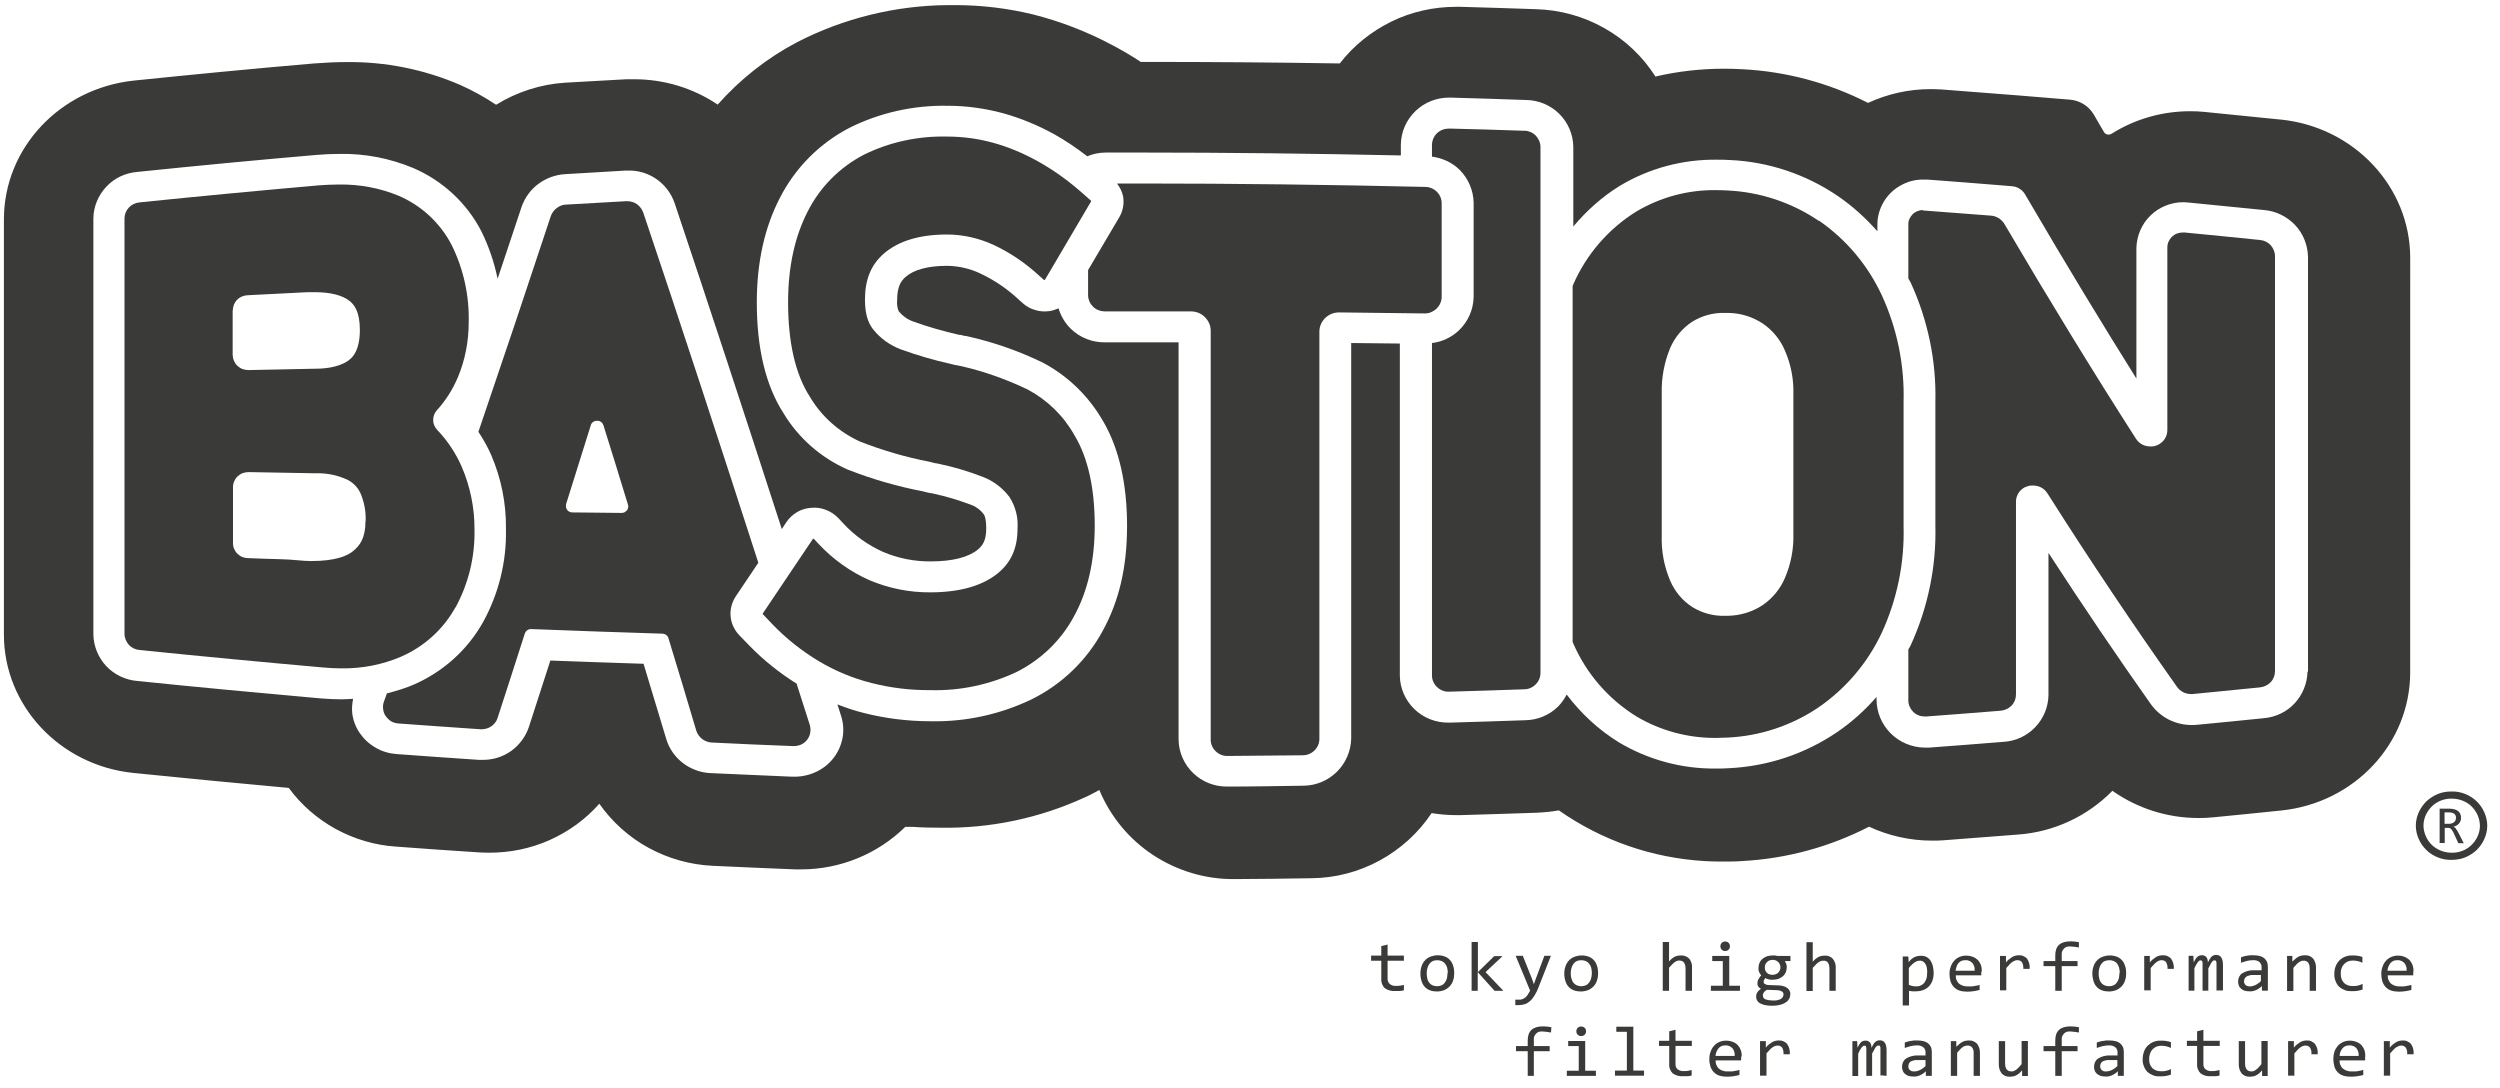 <?xml version="1.0" encoding="UTF-8"?>
<svg id="Layer_1" data-name="Layer 1" xmlns="http://www.w3.org/2000/svg" width="147" height="64" viewBox="0 0 147 64">
  <path d="M82.55,58.23c-.09.02-.17.04-.26.04-.09,0-.18,0-.27,0-.21.02-.43-.05-.6-.17-.07-.07-.12-.15-.16-.25-.03-.09-.05-.19-.04-.29v-1.07h-.6v-.3h.6v-.56l.37-.09v.65h.96v.3h-.96v1.04c0,.06,0,.12.03.18.02.06.05.11.1.15.1.08.23.12.36.11.08,0,.15,0,.22-.01.08,0,.16-.03.25-.05v.32Z" fill="#3a3a39"/>
  <path d="M85.51,57.22c0,.15-.02.3-.07.44-.04.13-.11.24-.2.34-.09.09-.2.17-.32.22-.14.05-.28.08-.43.08-.14,0-.28-.02-.41-.07-.11-.04-.22-.11-.3-.2-.09-.09-.15-.21-.19-.33-.05-.15-.07-.3-.07-.45,0-.15.02-.3.07-.44.04-.13.11-.24.2-.34.09-.1.2-.17.32-.22.14-.05.28-.08.43-.08.14,0,.28.02.41.07.11.04.22.11.3.2.09.09.15.21.19.33.05.14.07.3.07.45ZM85.13,57.22c0-.11-.01-.22-.04-.33-.03-.09-.07-.17-.13-.24-.05-.06-.12-.11-.19-.14-.08-.03-.17-.05-.26-.05-.1,0-.2.02-.28.06-.08.04-.14.1-.19.17-.05.07-.09.15-.11.24-.03.1-.04.2-.04.3,0,.11.01.23.04.33.02.09.07.17.12.24.05.06.12.11.19.14.08.03.17.05.26.05.1,0,.19-.02.28-.06.08-.04.14-.1.19-.17.05-.07.09-.15.11-.24.02-.09.03-.19.03-.29h0Z" fill="#3a3a39"/>
  <path d="M88.39,58.26h-.51l-.99-1.1v1.1h-.36v-2.87h.37v1.77l.96-.94h.49l-1,.94,1.04,1.09Z" fill="#3a3a39"/>
  <path d="M91.19,56.21l-.72,1.83c-.06.17-.14.33-.23.48-.07.12-.16.24-.26.33-.09.08-.19.15-.3.19-.12.04-.25.06-.38.06h-.2v-.32h.22c.06,0,.13,0,.19-.03.06-.02.12-.05.17-.09.06-.05.11-.1.15-.17.05-.08.1-.16.14-.24l-.85-2.05h.42l.54,1.35.11.32.12-.33.5-1.34h.39Z" fill="#3a3a39"/>
  <path d="M93.97,57.22c0,.15-.02.3-.07.44-.04.13-.11.24-.2.34-.09.09-.2.17-.32.22-.14.05-.28.08-.43.08-.14,0-.28-.02-.41-.07-.11-.04-.22-.11-.3-.2-.09-.09-.15-.21-.19-.33-.05-.15-.07-.3-.07-.45,0-.15.02-.29.07-.43.04-.13.11-.24.2-.34.09-.1.2-.17.32-.22.14-.05.28-.08.43-.08.14,0,.28.02.41.07.11.04.22.11.3.2.09.09.15.21.19.33.05.14.07.3.07.45ZM93.6,57.22c0-.11-.01-.22-.04-.33-.03-.09-.07-.17-.13-.24-.05-.06-.12-.11-.19-.14-.08-.03-.17-.05-.26-.05-.1,0-.2.02-.28.06-.08.04-.14.1-.19.17-.05.07-.09.15-.11.24-.03.1-.04.2-.04.3,0,.11.01.23.05.33.02.09.06.17.12.24.05.06.12.11.19.14.08.03.17.05.26.05.1,0,.19-.02.28-.06.08-.04.14-.1.19-.17.05-.07.09-.15.11-.24.02-.09.04-.19.04-.29h0Z" fill="#3a3a39"/>
  <path d="M99.48,58.26h-.37v-1.31c0-.12-.02-.25-.09-.35-.03-.04-.07-.07-.12-.09s-.1-.03-.15-.03c-.05,0-.09,0-.14.02-.05.02-.09.04-.13.07-.05.04-.11.08-.15.13-.05.05-.12.12-.19.2v1.36h-.37v-2.87h.37v1.15c.04-.06.1-.12.16-.17.05-.04.11-.08.17-.11.05-.03.11-.05.17-.06.06-.01.12-.02.18-.02.09,0,.18,0,.27.04.09.03.16.08.23.14.13.16.19.36.17.56v1.32Z" fill="#3a3a39"/>
  <path d="M101.31,56.51h-.63v-.3h1v1.75h.63v.3h-1.71v-.3h.7v-1.45ZM101.44,55.36s.08,0,.11.02c.04.01.07.03.09.06.03.03.05.06.06.09.01.03.02.07.02.11,0,.04,0,.07-.02.11-.01.03-.03.06-.06.09-.03.03-.06.05-.09.06-.04.01-.07.02-.11.02-.04,0-.08,0-.11-.02-.04-.01-.07-.04-.09-.06-.03-.02-.05-.06-.06-.09-.02-.03-.02-.07-.02-.11s0-.07.02-.11c.01-.03.03-.06.06-.09.03-.03.06-.05.09-.06.04-.01.07-.02.11-.02Z" fill="#3a3a39"/>
  <path d="M104.94,56.5s.07.11.09.17c.02.07.04.14.03.21,0,.1-.02.2-.06.3-.04.09-.1.17-.17.23-.08.06-.17.11-.26.15-.11.03-.22.05-.34.05-.08,0-.17,0-.25-.03-.06-.01-.13-.04-.18-.07-.02.03-.05.07-.07.11-.02.03-.03.07-.03.11,0,.03,0,.05.02.08.01.02.03.04.06.05.06.04.13.06.2.06l.56.02c.1,0,.2.01.3.04.08.02.16.05.23.1.06.04.12.1.15.16.04.07.06.15.05.22,0,.09-.02.18-.06.26-.05.08-.11.16-.19.21-.1.07-.21.12-.33.15-.15.04-.31.06-.47.06-.15,0-.29-.01-.44-.04-.1-.02-.2-.06-.3-.11-.07-.04-.13-.1-.17-.17-.03-.07-.05-.14-.05-.21,0-.09.02-.18.07-.26.06-.09.14-.16.22-.21-.04-.01-.07-.03-.1-.06-.02-.02-.05-.05-.07-.08-.02-.03-.03-.06-.04-.1,0-.03,0-.06,0-.1,0-.09.02-.17.07-.24.04-.08.09-.15.15-.21-.03-.03-.05-.06-.07-.09-.02-.03-.04-.06-.05-.1-.01-.04-.03-.07-.04-.11,0-.05,0-.09,0-.14,0-.1.02-.2.06-.3.04-.09.1-.16.17-.23.08-.06.17-.11.26-.15.11-.03.23-.05.34-.05.05,0,.1,0,.15,0l.13.03h.77v.3h-.37ZM103.66,58.55s.01.09.04.13c.03.04.07.07.11.08.14.05.29.07.44.07.1,0,.2,0,.3-.03.07-.01.13-.04.19-.08.04-.03.08-.07.1-.12.02-.04.03-.09.03-.13,0-.04,0-.07-.03-.11-.02-.03-.05-.06-.08-.07-.1-.05-.21-.07-.32-.07l-.55-.02s-.08.06-.12.09c-.03.03-.05.05-.07.09-.01.03-.03.06-.04.09,0,.03-.01.06-.01.09ZM103.77,56.88c0,.06.01.12.03.18.02.05.05.1.09.14.04.04.09.07.15.09.06.02.12.03.19.03.07,0,.13-.01.19-.04.06-.02.11-.05.15-.1.04-.04.07-.09.09-.14.02-.05.03-.11.03-.16,0-.06-.01-.12-.04-.18-.02-.05-.05-.1-.1-.14-.04-.04-.09-.07-.14-.09-.06-.02-.12-.03-.18-.03-.07,0-.14.01-.2.04-.05.02-.1.05-.14.1-.04.04-.07.09-.09.14-.02.05-.03.11-.03.17Z" fill="#3a3a39"/>
  <path d="M107.94,58.26h-.37v-1.31c0-.12-.02-.25-.09-.35-.03-.04-.07-.07-.12-.09-.05-.02-.1-.03-.15-.02-.05,0-.09,0-.14.02-.05.01-.09.04-.14.07-.06.04-.11.08-.15.13-.05.05-.12.12-.19.2v1.36h-.37v-2.87h.37v1.15c.05-.06.11-.12.17-.17.05-.04.11-.08.17-.11.05-.03.11-.05.17-.06.06-.01.12-.02.18-.02.09,0,.18,0,.27.04.08.03.16.08.22.15.13.16.19.36.17.56v1.32Z" fill="#3a3a39"/>
  <path d="M113.7,57.2c0,.16-.02.32-.08.48-.05.13-.12.24-.22.34-.1.09-.21.16-.33.2-.13.05-.27.07-.41.07-.07,0-.13,0-.2,0-.07,0-.14-.02-.21-.03v.86h-.37v-2.88h.33l.02.34c.09-.13.2-.23.34-.3.12-.06.25-.08.39-.08.11,0,.22.02.32.07.09.05.17.12.23.21.07.1.11.21.14.32.03.13.05.27.05.41ZM113.32,57.22c0-.1,0-.2-.02-.3-.01-.08-.04-.16-.08-.23-.03-.06-.08-.11-.14-.15-.06-.04-.13-.06-.2-.05-.05,0-.09,0-.14.02-.05.02-.1.04-.15.07-.06.04-.11.08-.16.13-.07.06-.13.13-.19.21v.99c.07.03.14.05.22.07.07.01.15.02.22.02.09,0,.17-.01.25-.05.08-.03.15-.08.21-.15.13-.17.19-.38.17-.58Z" fill="#3a3a39"/>
  <path d="M116.5,57.13v.22h-1.5c0,.09,0,.18.04.26.03.08.08.16.14.22.15.12.34.18.53.17h.19c.06,0,.12,0,.18-.02l.17-.03c.05,0,.1-.02.15-.04v.3c-.11.03-.23.05-.34.07-.13.02-.26.03-.39.03-.16,0-.32-.02-.47-.07-.12-.04-.23-.11-.32-.21-.09-.1-.15-.21-.19-.33-.04-.14-.06-.29-.06-.44,0-.14.02-.28.07-.41.04-.12.1-.24.19-.34.08-.1.18-.17.3-.23.13-.06.27-.09.41-.09.13,0,.27.02.4.07.11.04.21.11.3.19.08.09.14.19.18.3.04.12.05.25.05.38ZM116.11,57.07c0-.08,0-.17-.03-.25-.02-.07-.06-.14-.1-.19-.05-.05-.11-.1-.18-.13-.08-.03-.16-.05-.25-.04-.08,0-.15.01-.22.04-.07.03-.12.07-.17.13-.05.06-.09.12-.11.2-.03.08-.05.16-.06.25h1.12Z" fill="#3a3a39"/>
  <path d="M117.61,56.21h.34v.38c.1-.13.23-.23.37-.32.11-.06.24-.1.37-.1.09,0,.19,0,.27.04.09.04.17.09.23.16.12.17.18.39.15.6h-.37c.01-.14-.01-.27-.08-.39-.03-.04-.07-.07-.11-.09-.04-.02-.1-.03-.14-.03-.05,0-.1,0-.15.02-.06.02-.11.05-.16.08-.06.04-.12.09-.17.15-.07.07-.13.14-.19.21v1.31h-.37v-2.03Z" fill="#3a3a39"/>
  <path d="M122.23,55.71c-.17-.03-.33-.05-.5-.06-.07,0-.14,0-.2.02-.07.02-.12.06-.17.11-.05.05-.08.11-.11.17-.02.07-.03.13-.02.2v.36h.93v.3h-.93v1.45h-.38v-1.45h-.69v-.3h.69v-.34c0-.55.3-.82.9-.82.16,0,.33.02.49.05v.3Z" fill="#3a3a39"/>
  <path d="M125.02,57.22c0,.15-.02.3-.07.44-.04.13-.11.24-.2.34-.09.09-.2.17-.32.22-.14.05-.28.08-.43.08-.14,0-.28-.02-.41-.07-.11-.04-.22-.11-.3-.2-.09-.09-.15-.21-.19-.33-.04-.15-.07-.3-.07-.45,0-.15.02-.3.07-.43.04-.13.11-.24.2-.34.09-.1.2-.17.32-.22.14-.05.28-.08.43-.08.14,0,.28.02.41.07.11.04.22.11.3.2.09.09.15.21.19.33.05.14.07.3.07.45ZM124.64,57.22c0-.11-.01-.22-.04-.33-.03-.09-.07-.17-.12-.24-.05-.06-.12-.11-.19-.14-.08-.03-.17-.05-.26-.05-.1,0-.2.02-.29.06-.08.04-.14.1-.19.17-.05.07-.09.15-.11.24-.03.1-.04.2-.04.3,0,.11.01.23.04.33.02.09.06.17.12.24.05.06.12.11.19.14.08.03.17.05.26.05.1,0,.19-.02.28-.06.08-.04.14-.1.19-.17.05-.07.09-.15.11-.24.02-.09.03-.19.03-.29h0Z" fill="#3a3a39"/>
  <path d="M126.07,56.21h.34v.38c.1-.13.23-.23.37-.32.11-.06.24-.1.37-.1.09,0,.19,0,.28.04.09.04.17.09.23.16.12.17.18.39.16.6h-.37c.01-.14-.02-.27-.08-.39-.03-.04-.07-.07-.11-.09-.05-.02-.09-.03-.14-.03-.05,0-.1,0-.15.02-.05.02-.11.05-.15.08-.06.04-.12.09-.17.15-.07.07-.13.14-.19.21v1.31h-.38v-2.03Z" fill="#3a3a39"/>
  <path d="M130.33,58.26v-1.47c0-.05,0-.11,0-.16,0-.03-.01-.06-.02-.1,0-.02-.02-.04-.04-.05-.02,0-.04-.01-.06-.01-.03,0-.06,0-.08.02-.03.02-.05.05-.07.08-.04.05-.07.09-.09.15-.03.06-.07.13-.12.22v1.31h-.34v-1.61s0-.07-.02-.11c0-.02-.02-.04-.04-.05-.02,0-.04-.01-.06-.01-.03,0-.05,0-.07.02-.03.02-.06.05-.08.07-.03.05-.06.09-.09.14-.04.06-.07.14-.12.24v1.31h-.34v-2.05h.28l.02.39c.03-.07.07-.13.11-.2.03-.05.06-.09.11-.13.04-.03.08-.06.12-.07.04-.02.09-.02.14-.02.05,0,.1,0,.14.02s.09.05.12.08c.07.1.1.22.09.33.03-.07.07-.13.1-.19.03-.05.07-.1.1-.14.04-.04.08-.07.13-.09.05-.02.1-.03.16-.03.27,0,.4.2.4.6v1.49h-.35Z" fill="#3a3a39"/>
  <path d="M133,58.26v-.28c-.1.1-.22.18-.35.24-.12.05-.25.08-.38.07-.1,0-.2-.01-.3-.04-.08-.03-.15-.07-.21-.13-.05-.05-.1-.11-.12-.18-.03-.07-.04-.15-.04-.23,0-.09.02-.19.06-.27.04-.08.1-.16.18-.21.21-.13.46-.19.7-.18h.44v-.18c0-.06,0-.11-.03-.16-.02-.05-.05-.1-.09-.14-.1-.08-.24-.12-.37-.11-.12,0-.24.01-.36.04-.12.03-.24.07-.36.11v-.32c.05-.02.1-.03.15-.05.06-.02.12-.03.18-.04.07-.01.13-.02.2-.03.07,0,.14,0,.21,0,.12,0,.23.01.35.04.09.02.18.06.26.12.07.06.13.13.17.21.04.09.06.2.06.3v1.41h-.35ZM132.96,57.33h-.47c-.08,0-.16,0-.24.03-.06.01-.12.04-.17.07-.04.03-.07.07-.1.12-.02.05-.03.1-.03.15,0,.04,0,.08.02.11.01.04.03.07.06.1.03.03.07.05.11.07.05.02.11.02.16.02.1,0,.21-.03.3-.07.13-.06.24-.14.34-.24v-.36Z" fill="#3a3a39"/>
  <path d="M134.46,56.21h.33v.33c.07-.06.13-.12.2-.18.05-.04.11-.08.17-.11.05-.03.11-.05.17-.06.06-.01.12-.02.18-.02.09,0,.18,0,.27.04.09.03.16.08.23.15.12.16.18.36.17.56v1.34h-.37v-1.31c0-.13-.02-.25-.09-.35-.03-.04-.08-.07-.13-.09-.05-.02-.1-.03-.15-.02-.04,0-.09,0-.13.02-.05.01-.09.04-.13.07-.06.04-.11.08-.15.13-.06.06-.12.13-.18.2v1.36h-.37v-2.05Z" fill="#3a3a39"/>
  <path d="M138.93,58.18c-.1.04-.2.06-.3.08-.1.02-.21.02-.32.02-.14,0-.28,0-.41-.05-.13-.05-.26-.12-.36-.21-.1-.1-.17-.22-.22-.36-.05-.13-.07-.27-.06-.41,0-.15.02-.3.08-.44.05-.13.12-.24.22-.34.1-.1.21-.17.34-.22.14-.05.29-.08.43-.07.1,0,.2,0,.3.02.09.01.19.04.28.07v.34c-.09-.04-.18-.08-.28-.1-.1-.02-.2-.03-.3-.03-.09,0-.18.02-.27.05-.08.04-.16.09-.22.15-.07.07-.12.15-.15.24-.04.1-.06.21-.05.32,0,.1,0,.2.04.3.03.1.08.18.15.26.07.06.15.11.24.14.09.03.18.04.28.04.1,0,.2,0,.3-.03.09-.02.18-.05.27-.1v.33Z" fill="#3a3a39"/>
  <path d="M141.9,57.13v.22h-1.5c0,.09,0,.18.04.26.03.08.08.16.14.22.15.12.34.18.53.17h.18c.06,0,.12,0,.18-.02l.17-.03s.1-.02.15-.04v.3c-.11.03-.23.05-.34.07-.13.02-.26.03-.39.03-.16,0-.32-.02-.47-.07-.12-.04-.23-.11-.32-.21-.09-.1-.15-.21-.19-.33-.04-.14-.06-.29-.06-.44,0-.14.02-.28.07-.41.04-.12.1-.24.19-.34.08-.1.18-.17.3-.23.13-.06.27-.09.41-.09.13,0,.27.02.39.07.11.04.21.11.3.19.08.09.14.19.18.3.04.12.06.25.05.38ZM141.51,57.07c0-.08,0-.17-.03-.25-.02-.07-.06-.14-.1-.19-.05-.05-.11-.1-.18-.13-.08-.03-.16-.05-.25-.04-.08,0-.15.01-.22.04-.06.03-.12.07-.17.13-.05.06-.09.13-.12.2-.03.08-.05.16-.06.25h1.12Z" fill="#3a3a39"/>
  <path d="M91.19,60.71c-.17-.03-.33-.05-.5-.06-.07,0-.14,0-.2.02-.07.02-.12.06-.17.11-.05.05-.08.11-.11.17-.02.07-.03.13-.02.2v.36h.93v.3h-.93v1.45h-.36v-1.45h-.69v-.3h.69v-.34c0-.55.3-.82.9-.82.16,0,.33.02.49.05l-.02.3Z" fill="#3a3a39"/>
  <path d="M92.84,61.51h-.63v-.3h1v1.75h.63v.3h-1.71v-.3h.7v-1.45ZM92.98,60.36s.08,0,.11.02c.04.01.07.03.09.06.03.03.05.06.06.09.02.03.02.07.02.11,0,.04,0,.07-.02.11-.01.03-.03.06-.06.09-.03.03-.06.05-.09.06-.04.01-.07.02-.11.02-.04,0-.08,0-.12-.02-.03-.01-.07-.04-.09-.06-.03-.03-.05-.06-.06-.09-.02-.03-.02-.07-.02-.11,0-.04,0-.07.02-.11.01-.03.03-.06.06-.09.03-.03.06-.05.09-.06.04-.02.08-.02.12-.02Z" fill="#3a3a39"/>
  <path d="M95.67,60.67h-.63v-.3h1v2.58h.63v.3h-1.71v-.3h.7v-2.28Z" fill="#3a3a39"/>
  <path d="M99.48,63.24c-.08.02-.17.04-.26.04-.09,0-.18,0-.27,0-.21.02-.43-.05-.6-.17-.07-.07-.12-.15-.16-.25-.03-.09-.05-.19-.04-.29v-1.07h-.6v-.3h.6v-.56l.37-.09v.65h.96v.3h-.96v1.04c0,.06,0,.12.02.18.02.06.05.11.1.15.1.08.23.12.36.11.07,0,.15,0,.22-.01.08-.01.17-.03.25-.05v.32Z" fill="#3a3a39"/>
  <path d="M102.38,62.13v.22h-1.5c0,.09,0,.18.04.26.03.08.08.16.14.22.15.12.34.18.53.17h.19c.06,0,.12,0,.18-.02l.17-.03.15-.04v.3c-.11.03-.23.05-.34.07-.13.02-.26.03-.39.03-.16,0-.32-.02-.47-.07-.12-.04-.23-.11-.32-.21-.09-.1-.15-.21-.19-.33-.04-.14-.07-.29-.06-.44,0-.14.02-.28.07-.41.04-.12.1-.24.19-.34.08-.1.18-.17.3-.23.13-.06.27-.09.41-.09.14,0,.27.02.4.07.11.04.21.1.3.19.08.09.14.19.18.3.04.12.06.25.05.38ZM102,62.08c0-.08,0-.17-.03-.25-.02-.07-.06-.14-.1-.19-.05-.05-.11-.1-.18-.13-.08-.03-.16-.05-.25-.04-.08,0-.15.01-.22.04-.06.03-.12.07-.17.13-.05.06-.09.13-.12.2-.03.08-.05.16-.06.25h1.12Z" fill="#3a3a39"/>
  <path d="M103.49,61.22h.34v.38c.1-.13.23-.23.37-.32.11-.06.24-.1.37-.1.09,0,.19,0,.28.04.09.04.17.09.23.16.13.18.18.39.16.61h-.37c.01-.14-.01-.27-.08-.39-.03-.04-.07-.07-.11-.09s-.09-.03-.14-.03c-.05,0-.1,0-.15.02-.06.02-.11.05-.16.08-.06.04-.12.09-.17.15-.07.07-.13.14-.19.21v1.31h-.38v-2.05Z" fill="#3a3a39"/>
  <path d="M110.57,63.26v-1.47c0-.05,0-.11,0-.16,0-.03,0-.07-.02-.1,0-.02-.02-.04-.04-.05-.02,0-.04,0-.06,0-.03,0-.06,0-.08.02-.03.02-.05.05-.08.08-.03.05-.07.09-.09.15-.03.06-.07.13-.12.22v1.31h-.34v-1.43c0-.06,0-.12,0-.18,0-.04-.01-.07-.02-.11,0-.02-.02-.04-.04-.05-.02,0-.04,0-.06,0-.03,0-.05,0-.07.02-.03.02-.06.05-.08.07-.03.05-.06.09-.09.14-.04.06-.07.14-.12.24v1.31h-.34v-2.05h.28l.02.39c.03-.07.07-.13.11-.2.03-.05.06-.09.1-.13.04-.03.08-.06.12-.07.04-.02.09-.02.14-.02.05,0,.1,0,.14.02.04.02.09.05.12.08.07.1.1.22.09.33.03-.07.07-.13.1-.19.03-.05.06-.1.1-.14.04-.04.08-.07.13-.09.05-.02.1-.03.16-.03.27,0,.4.2.4.6v1.49l-.35-.03Z" fill="#3a3a39"/>
  <path d="M113.24,63.27v-.28c-.1.1-.22.18-.35.24-.12.05-.25.08-.38.07-.1,0-.2-.01-.3-.04-.08-.03-.15-.07-.21-.13-.06-.05-.1-.11-.12-.18-.03-.07-.04-.15-.04-.23,0-.09.02-.19.06-.27.04-.08.1-.16.18-.21.21-.13.46-.19.7-.18h.44v-.18c0-.06,0-.11-.03-.16-.02-.05-.05-.1-.1-.14-.1-.08-.24-.12-.37-.11-.12,0-.24.01-.36.04-.12.03-.24.07-.36.11v-.32c.05-.02.11-.03.16-.05.06-.02.12-.03.18-.04.07-.01.13-.02.2-.03.07,0,.14,0,.21,0,.12,0,.23.01.35.04.09.02.18.06.26.12.07.06.13.13.17.21.04.09.06.2.06.3v1.41h-.35ZM113.21,62.33h-.47c-.08,0-.16,0-.24.03-.06.01-.12.04-.17.07-.04.03-.07.07-.09.12-.02.05-.03.1-.03.15,0,.04,0,.08.02.11.01.04.03.07.06.1.03.03.07.05.11.07.05.02.11.02.17.02.1,0,.21-.03.3-.07.13-.06.24-.14.35-.24v-.36Z" fill="#3a3a39"/>
  <path d="M114.7,61.22h.33v.33c.07-.06.13-.12.2-.18.05-.04.11-.08.17-.11.05-.03.11-.05.17-.06.06-.01.12-.02.18-.02.09,0,.18,0,.27.04.08.03.16.08.23.15.12.16.18.36.17.56v1.33h-.37v-1.32c.01-.13-.02-.25-.09-.35-.03-.04-.08-.07-.13-.09-.05-.02-.1-.03-.15-.02-.04,0-.09,0-.13.02-.05.01-.1.04-.14.07-.06.04-.11.08-.15.13-.06.06-.12.13-.18.2v1.36h-.37v-2.04Z" fill="#3a3a39"/>
  <path d="M119.23,63.27h-.33v-.33c-.06.06-.12.12-.18.18-.05.04-.11.08-.17.11-.05.03-.11.05-.17.06-.06.01-.12.02-.18.02-.09,0-.18,0-.27-.04-.09-.03-.16-.08-.23-.15-.12-.16-.18-.36-.17-.56v-1.34h.37v1.31c0,.3.12.47.37.47.04,0,.09,0,.13-.02.05-.02.09-.04.14-.07.05-.04.1-.08.15-.13.05-.06.12-.13.18-.21v-1.36h.37v2.05Z" fill="#3a3a39"/>
  <path d="M122.23,60.71c-.17-.03-.33-.05-.5-.06-.07,0-.14,0-.2.02-.07.02-.12.06-.17.11-.05.05-.08.11-.11.17-.02.07-.03.13-.02.2v.36h.93v.3h-.93v1.45h-.38v-1.45h-.69v-.3h.69v-.34c0-.55.3-.82.9-.82.16,0,.33.02.49.05v.3Z" fill="#3a3a39"/>
  <path d="M124.53,63.27v-.28c-.1.1-.22.18-.35.24-.12.05-.25.08-.37.07-.1,0-.2-.01-.3-.04-.08-.03-.15-.07-.22-.13-.05-.05-.1-.11-.12-.18-.03-.07-.04-.15-.04-.23,0-.09.02-.19.06-.27.04-.08.1-.16.18-.21.21-.13.46-.19.7-.18h.44v-.18c0-.06,0-.11-.03-.16-.02-.05-.05-.1-.1-.14-.1-.08-.24-.12-.37-.11-.12,0-.24.01-.36.04-.12.03-.24.07-.36.11v-.32c.05-.02.1-.03.16-.05.06-.02.12-.03.18-.04.07,0,.13-.02.2-.03.07,0,.14,0,.21,0,.12,0,.23.01.35.04.1.02.18.06.26.12.07.06.13.13.17.21.04.09.06.2.06.3v1.41h-.35ZM124.49,62.33h-.47c-.08,0-.16,0-.24.03-.06.01-.12.04-.17.07-.04.03-.07.07-.09.12-.02.05-.03.1-.03.15,0,.04,0,.08.02.11.01.04.03.07.06.1.03.03.07.05.11.07.05.02.11.02.17.02.1,0,.21-.03.3-.07.13-.06.24-.14.35-.24v-.36Z" fill="#3a3a39"/>
  <path d="M127.64,63.19c-.1.04-.2.06-.3.08-.1.01-.2.02-.3.02-.14,0-.28,0-.41-.05-.13-.05-.26-.12-.36-.21-.1-.1-.17-.22-.22-.36-.05-.13-.07-.27-.06-.41,0-.15.03-.3.08-.44.05-.13.12-.24.22-.34.1-.09.21-.17.34-.22.14-.05.29-.08.44-.07.1,0,.2,0,.3.02.1.01.19.04.28.07v.34c-.09-.04-.18-.08-.28-.1-.1-.02-.2-.03-.3-.03-.09,0-.18.02-.27.05-.08.04-.16.09-.22.15-.07.07-.12.15-.15.24-.04.1-.06.21-.06.32,0,.1,0,.2.04.3.03.1.08.18.15.26.07.06.15.11.24.14.09.03.18.04.28.04.1,0,.2,0,.3-.03.09-.02.19-.05.27-.1v.33Z" fill="#3a3a39"/>
  <path d="M130.52,63.24c-.08.02-.17.04-.26.04-.09,0-.18,0-.27,0-.21.02-.43-.04-.6-.17-.07-.07-.12-.15-.16-.25-.03-.09-.05-.19-.04-.29v-1.07h-.6v-.3h.6v-.56l.37-.09v.65h.96v.3h-.96v1.04c0,.06,0,.12.02.18.02.06.05.11.1.15.1.08.23.12.36.11.07,0,.15,0,.22-.01.08-.01.17-.03.25-.05v.32Z" fill="#3a3a39"/>
  <path d="M133.34,63.27h-.33v-.33c-.06.06-.12.12-.18.18-.05.04-.11.08-.17.11-.05.03-.11.05-.17.06-.06.01-.12.02-.18.02-.09,0-.18,0-.27-.04-.09-.03-.16-.08-.23-.15-.12-.16-.18-.36-.17-.56v-1.34h.37v1.31c0,.3.12.47.37.47.04,0,.09,0,.13-.02.05-.02.09-.04.13-.07.05-.04.11-.08.15-.13.05-.06.12-.13.18-.21v-1.36h.37v2.05Z" fill="#3a3a39"/>
  <path d="M134.54,61.22h.34v.38c.1-.13.23-.23.37-.32.11-.06.24-.1.37-.1.09,0,.19,0,.27.04.09.04.16.09.23.16.13.18.18.39.16.61h-.37c.02-.14-.01-.27-.08-.39-.03-.04-.07-.07-.11-.09-.04-.02-.09-.03-.14-.03-.05,0-.1,0-.15.02-.06.02-.11.05-.16.08-.06.04-.11.09-.17.15-.07.07-.13.14-.19.21v1.31h-.37v-2.05Z" fill="#3a3a39"/>
  <path d="M139.07,62.13v.22h-1.5c0,.09,0,.18.04.26.03.08.08.16.15.22.15.12.33.18.52.17h.19c.06,0,.12,0,.18-.02l.16-.03.15-.04v.3c-.11.03-.23.05-.34.07-.13.02-.26.03-.39.03-.16,0-.32-.02-.47-.07-.12-.04-.23-.11-.32-.21-.09-.1-.15-.21-.18-.33-.04-.14-.06-.29-.06-.44,0-.14.02-.28.06-.41.04-.12.11-.24.19-.34.08-.1.19-.17.3-.23.13-.06.27-.09.41-.09.13,0,.27.02.39.07.11.04.21.1.3.19.08.09.14.19.18.3.04.12.05.25.05.38ZM138.69,62.08c0-.08,0-.17-.03-.25-.02-.07-.06-.14-.1-.19-.05-.06-.11-.1-.18-.13-.08-.03-.16-.05-.25-.04-.08,0-.15.01-.22.04-.06.03-.12.07-.17.13-.05.06-.09.13-.12.2-.03.08-.05.16-.05.25h1.12Z" fill="#3a3a39"/>
  <path d="M140.19,61.22h.33v.38c.1-.13.23-.23.37-.32.11-.06.24-.1.37-.1.09,0,.19,0,.27.04.09.04.17.09.23.16.13.18.18.39.16.61h-.38c.02-.14-.01-.27-.08-.39-.03-.04-.07-.07-.11-.09-.04-.02-.1-.03-.14-.03-.05,0-.1,0-.15.02-.05.02-.11.05-.16.08-.06.04-.12.09-.17.15-.07.07-.13.14-.19.21v1.31h-.37v-2.05Z" fill="#3a3a39"/>
  <g>
    <path d="M144.41,48.71s-.09-.08-.15-.1c.07-.01.13-.04.19-.07.05-.03.1-.07.14-.12.04-.04.07-.1.09-.15.02-.06.03-.12.03-.18,0-.07-.01-.15-.04-.22-.03-.07-.07-.12-.12-.17-.07-.05-.14-.09-.22-.11-.1-.03-.21-.04-.32-.04h-.56v2.02h.3v-.89h.14s.08,0,.11,0c.03,0,.07.02.09.04.03.02.06.05.08.08.03.04.05.08.08.13l.3.65h.32l-.34-.66c-.03-.07-.08-.13-.13-.19ZM144.15,48.42c-.06.02-.12.02-.18.02h-.23v-.67h.27c.11,0,.21.02.3.08.04.03.06.07.08.11.02.04.03.09.02.13,0,.05-.01.1-.03.15-.02.04-.05.08-.09.11-.04.03-.09.06-.14.07Z" fill="#3a3a39"/>
    <path d="M146.08,47.77c-.11-.25-.26-.47-.46-.66-.2-.19-.42-.33-.68-.43-.25-.1-.52-.15-.79-.14-.27,0-.54.04-.79.14-.25.1-.48.25-.68.43-.19.19-.35.41-.46.66-.11.25-.17.51-.17.78,0,.27.06.53.17.78.11.25.26.47.46.66.19.19.42.33.68.43.25.1.52.15.79.14.27,0,.54-.04.79-.14.25-.1.48-.25.68-.43.19-.19.35-.41.46-.66.11-.25.17-.51.17-.78,0-.27-.06-.53-.17-.78ZM145.32,49.69c-.31.3-.73.46-1.16.45-.43,0-.85-.16-1.16-.45-.31-.3-.49-.71-.5-1.14,0-.43.19-.84.5-1.14.31-.3.73-.46,1.16-.45.43,0,.85.15,1.16.45.31.3.49.71.5,1.14,0,.43-.19.84-.5,1.14Z" fill="#3a3a39"/>
  </g>
  <g>
    <path d="M64.17,11.84s0-.02-.01-.03l-.6-.53c-.79-.69-1.64-1.3-2.56-1.81-.83-.46-1.71-.83-2.62-1.08-.88-.24-1.78-.36-2.69-.36-1.7-.04-3.38.32-4.9,1.07-1.42.74-2.57,1.9-3.29,3.32-.77,1.49-1.16,3.28-1.16,5.36,0,2.36.43,4.23,1.28,5.55.68,1.15,1.71,2.07,2.94,2.63,1.32.52,2.69.92,4.09,1.19l.27.07s.07.02.11.02l.12.02c.92.19,1.82.46,2.69.8.6.24,1.13.65,1.52,1.17.35.55.52,1.2.47,1.85,0,1.15-.37,1.98-1.16,2.63-.91.74-2.25,1.12-3.97,1.12-1.23.01-2.46-.24-3.59-.72-1.12-.5-2.13-1.22-2.97-2.12l-.28-.3s0,0-.01-.01c0,0-.01,0-.02,0h0s-.02,0-.02,0c0,0-.01.01-.02.02l-2.93,4.36s-.01.02-.01.03,0,.02.01.03l.57.6c.81.84,1.72,1.56,2.72,2.16.96.57,2.01,1.01,3.09,1.28,1.13.29,2.3.43,3.46.42,1.75.05,3.48-.32,5.06-1.06,1.44-.72,2.63-1.86,3.39-3.28.81-1.47,1.22-3.26,1.22-5.33,0-2.19-.39-3.97-1.17-5.28l-.03-.05c-.64-1.14-1.6-2.07-2.75-2.68-1.23-.59-2.52-1.05-3.85-1.36l-.2-.04-.13-.03h-.05l-.12-.03-.16-.04c-1-.22-1.98-.51-2.95-.86-.63-.24-1.18-.63-1.6-1.15-.21-.26-.5-.73-.5-1.76,0-1.19.35-2.05,1.1-2.71.86-.75,2.11-1.13,3.72-1.13.94,0,1.86.21,2.72.6.99.46,1.9,1.08,2.69,1.81l.28.25s.01.01.02.01c0,0,.02,0,.02,0,0,0,.02,0,.02,0,0,0,.01-.01.02-.02l2.69-4.57s.01-.02.01-.03Z" fill="#3a3a39"/>
    <path d="M84.69,17.83c.05-.12.08-.24.08-.37v-5.52c0-.25-.11-.5-.29-.67-.18-.18-.43-.28-.68-.28-5.59-.13-11.18-.2-16.77-.2h0s-1.35,0-1.35,0c.17.23.31.48.36.77.07.42-.01.85-.23,1.22l-1.83,3.1v1.48c0,.13.03.25.08.37.05.12.13.22.22.31.09.09.2.16.32.2.12.05.25.07.37.07h5.05c.31,0,.6.11.82.33.22.21.35.5.35.81v24.05c0,.26.11.5.3.68.19.18.44.28.7.27,1.47-.01,2.94-.03,4.41-.04.26,0,.5-.1.69-.28.18-.18.29-.42.29-.68v-23.95c0-.31.13-.6.35-.81.22-.21.52-.33.83-.32l5,.06h.01c.13,0,.26-.02.37-.07.12-.05.23-.12.32-.2.09-.09.17-.19.22-.31Z" fill="#3a3a39"/>
    <path d="M89.64,7.69c-1.47-.05-2.94-.1-4.41-.13h-.03c-.26,0-.51.09-.7.27-.19.18-.29.42-.3.68v.7c.61.08,1.18.34,1.62.77.52.52.82,1.22.83,1.95v5.52c-.01.74-.32,1.45-.86,1.97-.44.42-1,.68-1.59.75v19.55c0,.26.11.5.3.68.19.18.44.28.69.27h.03c1.47-.04,2.94-.09,4.41-.14.25,0,.49-.11.67-.29.18-.18.28-.42.28-.67V8.64c0-.25-.11-.49-.28-.67-.18-.18-.42-.28-.67-.29Z" fill="#3a3a39"/>
    <path d="M46.87,40.22c-1.03-.65-1.98-1.4-2.82-2.27l-.58-.6c-.29-.3-.47-.69-.51-1.1-.04-.41.07-.83.3-1.18l1.33-1.98c-2.26-7-4.51-13.89-6.77-20.6-.07-.19-.2-.36-.36-.48-.17-.12-.37-.18-.58-.18h0s-.06,0-.06,0l-3.53.2c-.2,0-.39.08-.55.2-.16.12-.28.28-.35.47-1.42,4.3-2.84,8.53-4.26,12.69.29.44.55.9.76,1.38.58,1.36.88,2.83.86,4.32v.05c.04,1.89-.43,3.77-1.34,5.43-.91,1.63-2.34,2.92-4.05,3.67-.52.23-1.06.39-1.61.53-.06.17-.12.33-.18.5-.05.14-.06.29-.04.44.02.15.07.29.16.41s.19.22.32.3c.13.07.27.11.42.12,1.6.12,3.21.23,4.82.34h.07c.21,0,.41-.06.58-.18.17-.12.3-.29.36-.49.53-1.64,1.07-3.29,1.6-4.96.03-.08.07-.14.14-.19.07-.05.14-.07.23-.07h.01c2.57.1,5.14.19,7.71.27.08,0,.15.03.22.07.06.05.11.11.13.18.55,1.8,1.1,3.62,1.64,5.45.06.19.18.36.34.49.16.12.36.2.56.21,1.6.08,3.19.15,4.79.21h.04c.15,0,.3-.03.44-.09.14-.07.26-.16.35-.28.09-.12.16-.26.18-.41.03-.15.02-.3-.02-.45-.26-.81-.51-1.61-.77-2.41ZM36.86,30.01s-.08.08-.13.11c-.05.02-.11.04-.17.04h0l-2.91-.03c-.06,0-.11-.01-.17-.04-.05-.02-.1-.06-.13-.11-.03-.05-.06-.1-.07-.15-.01-.06,0-.11,0-.17.49-1.55.97-3.1,1.46-4.66.02-.08.07-.15.14-.19.07-.05.15-.07.23-.07.08,0,.16.02.23.07.07.05.11.11.14.19.49,1.56.97,3.12,1.45,4.69.02.06.02.11,0,.17-.01.06-.03.11-.07.16Z" fill="#3a3a39"/>
    <path d="M26.79,35.71c.76-1.4,1.14-2.97,1.11-4.56v-.06c0-1.24-.25-2.47-.74-3.62-.35-.81-.84-1.55-1.45-2.19-.15-.16-.24-.36-.24-.58,0-.22.08-.43.22-.58.52-.57.93-1.22,1.23-1.93.43-1.02.64-2.12.64-3.23.04-1.57-.3-3.13-1-4.55-.67-1.29-1.76-2.31-3.1-2.89-1.12-.47-2.33-.69-3.54-.67-.39,0-.78.02-1.2.05-3.51.31-7.01.64-10.51,1-.24.02-.47.13-.63.3-.17.18-.26.41-.26.65v24.42c0,.24.1.47.26.65.17.18.39.28.63.3,3.6.37,7.2.71,10.81,1.03.35.03.69.05,1.03.05,1.22.02,2.42-.21,3.54-.69,1.35-.59,2.48-1.61,3.19-2.9ZM13.69,18.25c0-.23.09-.46.25-.62.16-.17.39-.26.62-.27l3.53-.18h.41c.93,0,1.64.18,2.06.52.26.21.6.61.6,1.7,0,1.17-.4,1.55-.53,1.68-.5.47-1.39.6-2.05.6l-3.95.08h-.02c-.12,0-.24-.02-.35-.06-.11-.04-.21-.11-.3-.19-.09-.08-.15-.18-.2-.29-.05-.11-.07-.23-.08-.34v-2.63ZM21.49,30.64c0,1.05-.36,1.45-.71,1.75-.35.3-1.06.6-2.49.6-.52,0-1.11-.1-1.84-.11-.4,0-.66-.03-.99-.03-.27,0-.54-.03-.82-.03h-.02c-.12,0-.24-.02-.35-.06-.11-.04-.21-.11-.3-.19-.09-.08-.15-.18-.2-.29-.05-.11-.07-.23-.07-.35v-3.28c0-.12.02-.24.07-.35.05-.11.11-.21.2-.29.09-.08.19-.15.3-.19.11-.04.23-.06.35-.06h.02l3.95.07c.63-.02,1.26.11,1.84.38.34.17.61.45.77.8.21.5.32,1.05.3,1.59v.05Z" fill="#3a3a39"/>
    <path d="M132.88,14.11c-1.48-.15-2.96-.3-4.43-.44h-.09c-.12,0-.24.02-.35.06-.11.04-.21.11-.3.19-.08.08-.15.18-.2.29-.05.11-.07.23-.07.35v10.73c0,.13-.03.26-.08.38-.05.12-.13.23-.22.31-.09.09-.2.16-.33.21-.12.05-.25.07-.38.06-.17,0-.33-.04-.48-.12s-.27-.2-.36-.34c-2.57-4.01-5.15-8.23-7.73-12.62-.08-.14-.2-.25-.33-.34-.14-.08-.29-.14-.45-.15-1.31-.1-2.63-.2-3.94-.3h-.07v-.03c-.1,0-.21.02-.32.06-.1.04-.2.1-.28.18-.08.08-.14.17-.19.27-.05.1-.07.21-.07.32v3.19c.04.09.1.16.14.25,1.01,2.2,1.51,4.6,1.45,7.02v7.27c.06,2.42-.44,4.82-1.45,7.03-.04.09-.1.17-.14.25v3c0,.25.11.49.29.67.18.18.43.27.68.27h.08c1.46-.11,2.92-.22,4.38-.34.24-.02.47-.13.64-.3.17-.18.26-.41.26-.65v-11.35c0-.13.03-.26.08-.37.05-.12.13-.23.22-.31.09-.09.2-.16.33-.2.12-.05.25-.07.38-.06.17,0,.33.04.48.12.15.08.27.2.36.34,2.53,3.99,5.08,7.79,7.62,11.38.09.13.22.24.36.31.14.07.3.11.46.11h.1c1.31-.13,2.63-.26,3.94-.39.24-.02.47-.13.64-.3.17-.18.26-.41.26-.65V15.06c0-.24-.1-.47-.26-.65-.17-.18-.39-.28-.64-.3Z" fill="#3a3a39"/>
    <path d="M134.09,7.03c-1.5-.15-2.99-.3-4.47-.45-.28-.03-.56-.04-.84-.04-1.63,0-3.23.45-4.61,1.32-.04.02-.08.04-.12.05-.04,0-.09,0-.13,0-.04,0-.08-.03-.12-.05-.04-.03-.07-.06-.09-.1l-.61-1.05c-.15-.24-.35-.45-.59-.59-.24-.15-.52-.24-.8-.26l-3.04-.25c-1.5-.12-3.02-.24-4.51-.35-.22-.01-.43-.02-.65-.02-1.27,0-2.52.28-3.67.81-2.29-1.17-4.81-1.85-7.39-1.98-.36-.02-.71-.03-1.07-.03-1.36,0-2.72.15-4.04.46-.75-1.18-1.78-2.16-3.01-2.85-1.22-.69-2.6-1.07-4-1.11-1.48-.05-2.98-.1-4.46-.14h-.25c-1.32,0-2.63.29-3.81.87s-2.23,1.42-3.03,2.46c-3.78-.06-7.57-.09-11.32-.09h-.38c-.55-.36-1.11-.69-1.68-.99-1.46-.78-3.01-1.38-4.61-1.79-1.51-.37-3.06-.56-4.62-.56h-.42c-3.09.02-6.14.77-8.88,2.18-1.77.93-3.35,2.18-4.67,3.67-1.44-.97-3.15-1.49-4.89-1.49h-.48l-3.58.2c-1.45.09-2.85.54-4.08,1.3-.67-.45-1.38-.84-2.12-1.17-2.11-.91-4.39-1.37-6.7-1.34-.6,0-1.24.03-1.88.08-3.53.3-7.11.65-10.62,1.01C3.52,5.21.23,8.71.23,12.9v24.42c0,4.17,3.29,7.69,7.62,8.13,3.03.31,6.09.6,9.13.88.73,1,1.68,1.82,2.77,2.42,1.09.59,2.29.95,3.53,1.03,1.62.12,3.26.24,4.87.34.19.01.4.02.6.02,1.23,0,2.44-.24,3.56-.74,1.12-.5,2.12-1.22,2.93-2.14.76,1.08,1.75,1.97,2.91,2.6,1.16.63,2.45.99,3.76,1.05,1.6.07,3.22.15,4.84.21h.36c2.29,0,4.49-.9,6.12-2.5h.43c.55.04,1.1.05,1.63.05,2.94.05,5.84-.56,8.51-1.79.3-.13.56-.28.84-.43.65,1.56,1.75,2.9,3.17,3.83,1.42.93,3.08,1.43,4.78,1.41h.07c1.47,0,2.97-.03,4.45-.05,1.4-.01,2.78-.37,4.01-1.04,1.23-.67,2.28-1.62,3.06-2.79.48.08.96.12,1.44.12h.25c1.47-.04,2.97-.09,4.46-.14.45-.02.89-.06,1.33-.14.31.22.64.43.97.63,2.64,1.59,5.66,2.41,8.75,2.38.35,0,.71,0,1.07-.03,2.6-.14,5.14-.83,7.45-2.02,1.16.54,2.43.82,3.71.82.22,0,.44,0,.66-.02,1.48-.11,2.97-.23,4.43-.34,2.09-.16,4.05-1.08,5.51-2.57,1.48,1.04,3.24,1.6,5.06,1.6.3,0,.57-.01.86-.04,1.32-.13,2.66-.26,3.99-.4,4.33-.44,7.6-3.95,7.6-8.13V15.16c0-4.17-3.29-7.69-7.61-8.13ZM135.68,39.48c-.01.69-.28,1.36-.75,1.87-.47.51-1.12.82-1.82.88-1.31.13-2.64.27-3.95.39-.1.01-.2.01-.3.01-.46,0-.92-.11-1.34-.32-.41-.21-.77-.52-1.04-.89-1.95-2.76-3.98-5.75-6.03-8.91v8.36c-.01.7-.29,1.38-.78,1.89-.49.51-1.15.82-1.86.86-1.46.12-2.93.23-4.39.34h-.25c-.75-.01-1.47-.31-2-.84-.53-.53-.83-1.25-.83-2v-.14c-.68.78-1.45,1.48-2.32,2.07-1.88,1.28-4.08,2.01-6.35,2.12-.24.02-.49.02-.74.02-2.02.03-4.01-.51-5.74-1.54-1.2-.74-2.23-1.7-3.07-2.81-.13.25-.29.48-.49.69-.52.52-1.22.81-1.95.82-1.47.05-2.96.1-4.42.14h-.08c-.75.01-1.47-.27-2.01-.79-.54-.52-.85-1.23-.86-1.97v-19.53c-.95-.01-1.91-.02-2.86-.03v23.26c-.02.74-.32,1.44-.85,1.96-.53.52-1.24.81-1.98.81-1.46.02-2.95.05-4.43.05h-.02c-.75.01-1.47-.27-2.01-.79-.54-.52-.85-1.23-.86-1.97v-23.36h-4.32c-.75.01-1.47-.27-2.01-.79-.35-.34-.59-.76-.73-1.21-.16.07-.33.13-.51.16-.29.04-.58.03-.86-.06-.28-.08-.54-.22-.75-.42l-.28-.25c-.66-.61-1.41-1.11-2.22-1.49-.6-.28-1.26-.43-1.92-.44-1.13,0-1.96.22-2.46.66-.25.22-.49.54-.49,1.37-.02.22.01.44.09.64.22.27.51.48.84.6.89.32,1.8.58,2.72.79h.06c.07.01.15.03.24.06h.07l.27.06c1.47.34,2.91.85,4.27,1.51,1.48.78,2.71,1.98,3.54,3.43l.05.08c.9,1.57,1.37,3.62,1.37,6.09s-.48,4.44-1.43,6.17c-.94,1.74-2.4,3.15-4.18,4.03-1.85.89-3.88,1.33-5.93,1.29-1.33,0-2.66-.16-3.95-.49-.52-.13-1.03-.3-1.54-.5.07.23.15.46.22.69.13.41.16.85.08,1.28-.08.43-.26.83-.52,1.17-.27.35-.62.63-1.02.82-.4.19-.84.29-1.28.29h-.13c-1.59-.07-3.2-.14-4.79-.21-.59-.02-1.16-.23-1.63-.58-.47-.36-.82-.85-.99-1.41-.45-1.49-.89-2.96-1.34-4.44-1.82-.06-3.66-.12-5.48-.19-.42,1.31-.84,2.61-1.26,3.9-.19.57-.56,1.07-1.05,1.42-.49.35-1.09.53-1.69.52h-.2c-1.6-.11-3.23-.22-4.83-.34-.43-.03-.86-.15-1.23-.37-.38-.21-.7-.51-.95-.87-.24-.35-.39-.75-.44-1.17-.03-.28,0-.56.05-.84-.22.01-.44.03-.66.03-.39,0-.79-.02-1.2-.05-3.6-.32-7.25-.66-10.84-1.03-.69-.06-1.34-.37-1.82-.88-.47-.51-.74-1.17-.75-1.87V12.86c0-.69.28-1.36.75-1.87.47-.51,1.12-.82,1.82-.88,3.49-.36,7.04-.7,10.54-1,.47-.04.93-.06,1.37-.06,1.49-.03,2.96.26,4.33.83,1.72.74,3.14,2.05,4,3.71.44.89.76,1.84.96,2.8.46-1.39.93-2.8,1.41-4.23.19-.54.53-1.01.99-1.35.46-.34,1.01-.54,1.58-.57,1.18-.07,2.36-.14,3.54-.21h.16-.02c.6-.02,1.19.16,1.68.5.49.34.86.83,1.06,1.39,2.01,6,4.1,12.36,6.31,19.19l.27-.41c.16-.24.38-.44.63-.59.25-.15.54-.23.83-.25.29-.03.59.01.86.12.28.1.52.27.73.48l.28.3c.66.72,1.46,1.29,2.35,1.69.89.38,1.85.57,2.82.56,1.25,0,2.2-.24,2.75-.69.3-.25.5-.55.5-1.25,0-.61-.12-.79-.13-.81-.18-.25-.43-.45-.72-.56-.75-.29-1.53-.52-2.32-.69-.14-.02-.27-.04-.4-.08l-.16-.04c-1.51-.29-2.99-.72-4.42-1.28-1.58-.7-2.9-1.86-3.78-3.33-1.04-1.62-1.56-3.8-1.56-6.5,0-2.36.46-4.43,1.37-6.17.9-1.75,2.32-3.18,4.07-4.09,1.8-.9,3.79-1.34,5.8-1.3,1.08,0,2.16.15,3.21.43,1.06.29,2.09.72,3.05,1.25.68.38,1.32.82,1.93,1.29.34-.14.71-.22,1.09-.22h2.07c5.07,0,10.2.06,15.28.17v-.64c.01-.75.32-1.45.86-1.97.54-.52,1.26-.8,2.01-.79h.08c1.47.04,2.96.09,4.42.14.73.01,1.43.3,1.95.82.52.52.81,1.21.82,1.94v4.68c.78-.93,1.69-1.75,2.73-2.39,1.73-1.04,3.72-1.57,5.74-1.54.24,0,.49,0,.74.02,2.27.1,4.47.84,6.35,2.12.86.59,1.63,1.29,2.32,2.07v-.4c0-.5.15-.99.42-1.41.27-.42.66-.76,1.11-.97.37-.18.78-.27,1.2-.26h.22c1.5.11,2.99.23,4.49.35l.47.04c.16.01.32.06.45.15.14.08.25.2.33.34l.23.39c2.15,3.68,4.27,7.17,6.31,10.43v-7.69c.02-.72.32-1.41.84-1.91s1.23-.78,1.95-.77c.09,0,.19.02.28.02,1.47.14,2.97.29,4.44.44.7.06,1.34.38,1.82.88.48.51.74,1.17.76,1.87v24.4Z" fill="#3a3a39"/>
    <path d="M106.95,12.99c-1.59-1.08-3.45-1.7-5.37-1.79-.22-.01-.43-.02-.63-.02-1.67-.03-3.31.41-4.74,1.26-1.64,1.02-2.93,2.52-3.7,4.28-.01.03-.02.07-.04.1v20.92s.02.07.04.1c.77,1.77,2.06,3.26,3.7,4.28,1.43.85,3.07,1.29,4.74,1.27.21,0,.42-.02.63-.02,1.92-.09,3.78-.71,5.37-1.79,1.6-1.11,2.88-2.62,3.7-4.38.9-1.96,1.34-4.1,1.28-6.26v-7.32c.06-2.16-.38-4.3-1.28-6.26-.82-1.76-2.09-3.28-3.7-4.39ZM105.45,31.36c.03.9-.14,1.79-.49,2.61-.27.64-.72,1.2-1.3,1.6-.61.41-1.34.63-2.08.64h-.15c-.68.02-1.35-.16-1.93-.52-.58-.38-1.03-.92-1.3-1.56-.35-.83-.52-1.73-.49-2.64v-8.39c-.02-.9.15-1.79.49-2.62.27-.64.72-1.18,1.3-1.56.58-.36,1.24-.54,1.92-.52h.16c.74,0,1.46.22,2.08.63.58.4,1.03.95,1.3,1.6.35.81.52,1.69.49,2.57v8.16Z" fill="#3a3a39"/>
  </g>
</svg>